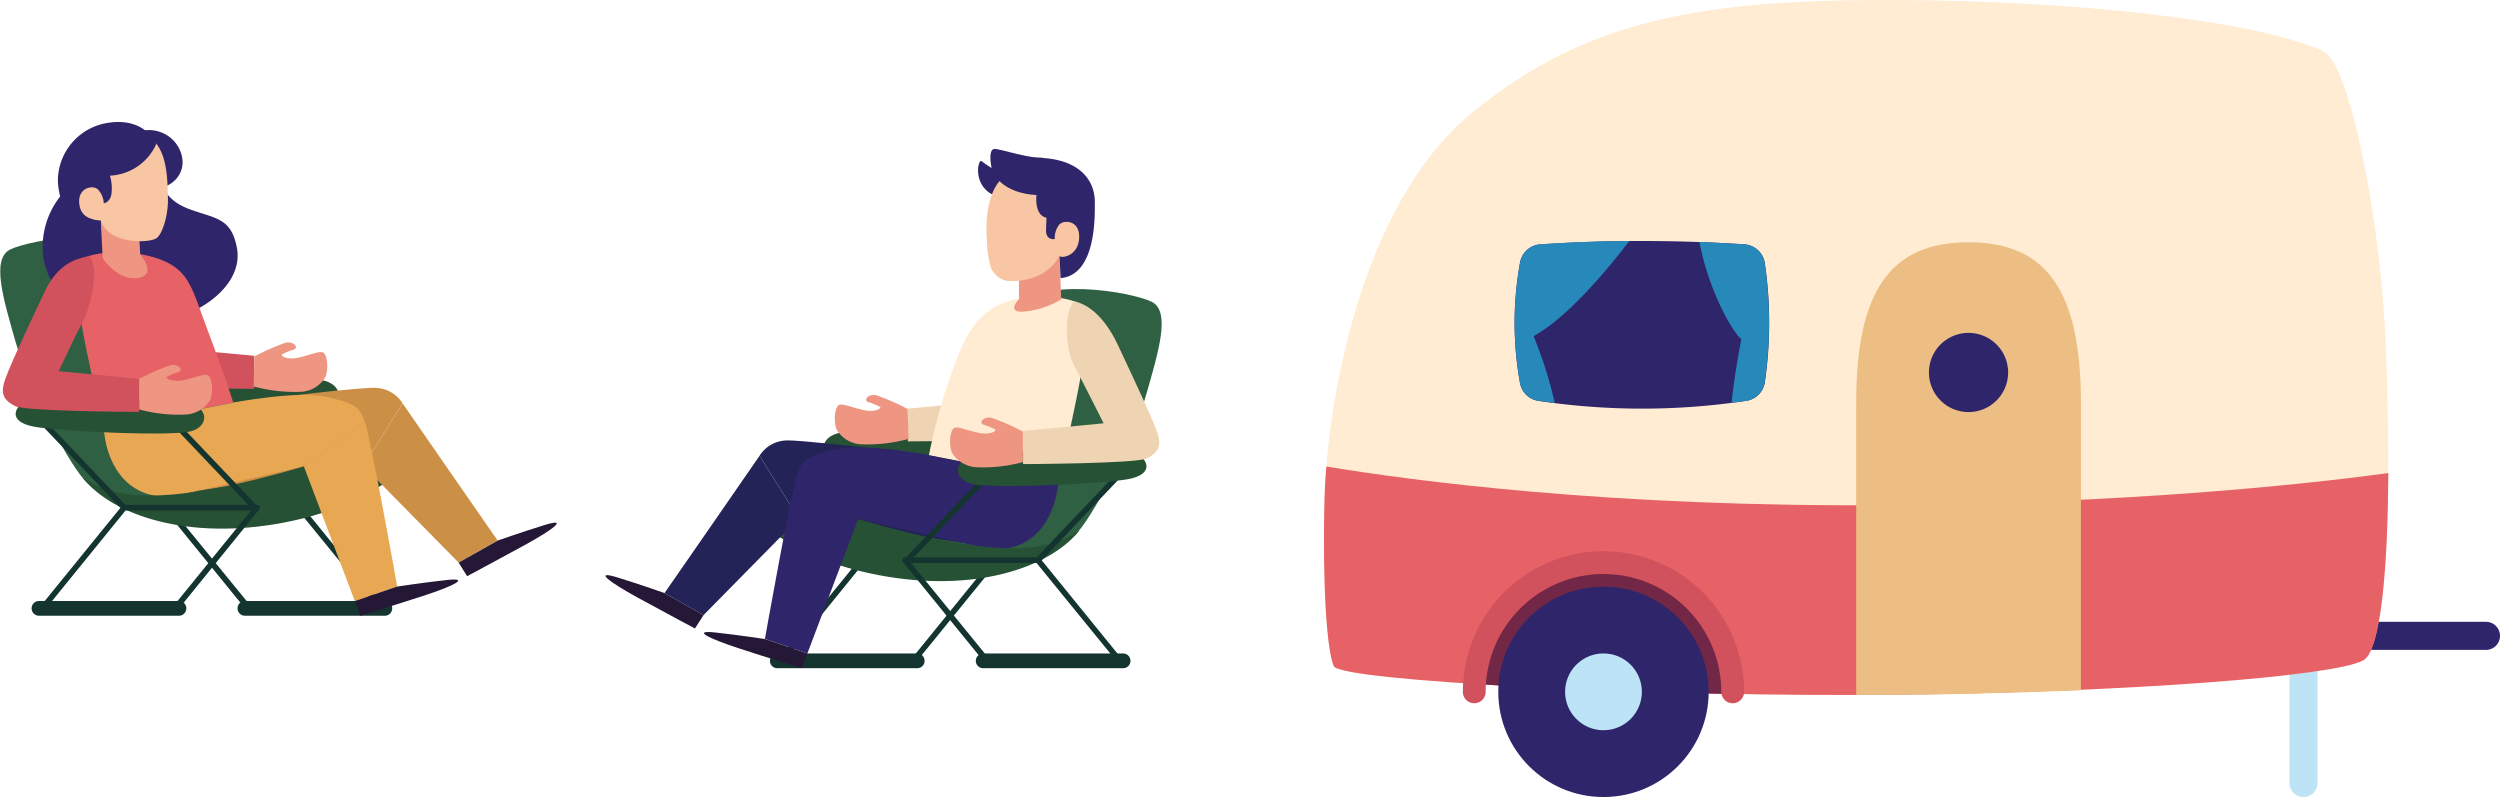 <svg xmlns="http://www.w3.org/2000/svg" viewBox="0 0 438.22 139.71"><defs><style>.cls-1{fill:#14352f;}.cls-2{fill:#265135;}.cls-3{fill:#d1525c;}.cls-4{fill:#ee9681;}.cls-5{fill:#306043;}.cls-6{fill:#2f256a;}.cls-7{fill:#e76266;}.cls-8{fill:#cc8f46;}.cls-9{fill:#e8a752;}.cls-10{fill:#f8c6a3;}.cls-11{fill:#251836;}.cls-12{fill:#efd4b4;}.cls-13{fill:#ffecd2;}.cls-14{fill:#242357;}.cls-15{fill:#bce3f6;}.cls-16{fill:#722746;}.cls-17{fill:#ecbe83;}.cls-18{fill:#2789ba;}</style></defs><title>treeFichier 1</title><g id="Calque_2" data-name="Calque 2"><g id="Objects"><path class="cls-1" d="M67.46,105.35H42.93a1.28,1.28,0,0,0-1.29,1.29h0a1.29,1.29,0,0,0,1.29,1.29H67.46a1.29,1.29,0,0,0,1.29-1.29h0A1.29,1.29,0,0,0,67.46,105.35Z"/><path class="cls-1" d="M66.87,107.14H43.59a.51.51,0,0,1-.39-.19L28.87,89.31a.5.5,0,0,1,.39-.82H52.53a.49.49,0,0,1,.39.19l14.34,17.64a.51.51,0,0,1-.39.82Zm-23-1h22L52.29,89.49h-22Z"/><path class="cls-2" d="M29.73,65.6c-3.74,1-5.36,4.37,0,5.24s24,1.67,27.28.77,3.16-4.29-.66-5S31.71,65.1,29.73,65.6Z"/><path class="cls-3" d="M24.61,44.63c-1.8,7.74-3.2,16.64-3.73,18.53s.14,3.07,2,4,21.7,1,21.7,1v-5.8L30.5,61.08s1.74-7.2,2.16-9.92C33.25,47.23,24.61,44.63,24.61,44.63Z"/><path class="cls-4" d="M44.46,67.74a27.67,27.67,0,0,0,8.34.94A5.33,5.33,0,0,0,57,66.17c.62-1.33.4-3.85-.3-4.35s-3.69,1-5.5,1-1.83-.66-1.83-.66a11,11,0,0,1,2.08-.87c1-.27.09-1.51-1.35-1.22a38.43,38.43,0,0,0-5.5,2.41Z"/><path class="cls-5" d="M14.67,84c-3.43-4-10-17.2-12-24.28s-4.3-14.35-.86-16S21.31,39,27.28,45.35,47.1,86.62,47.1,86.62s.63.89-11.93,2.09S17.51,87.05,14.67,84Z"/><path class="cls-6" d="M10.56,34.42a14.4,14.4,0,0,0-3,10.49c.51,4,4.28,11.8,15.14,12s20.1-6.44,18.84-13.39c-1-5.47-3.82-5.15-8.52-6.93s-4.85-5.25-4.85-5.25Z"/><path class="cls-7" d="M18.12,75.08S15,61.14,14.31,56.88c-1.79-11-.72-10.9,0-11.42,2.07-1.45,8.9-1.83,13.73,0s5.5,4.66,7.7,10.64c1.86,5.08,3,7.86,5.16,14.46Z"/><path class="cls-8" d="M63.71,81.68,35.05,85.94l5.88-15.37S63.46,67.74,66,68a5.73,5.73,0,0,1,4.55,2.68"/><path class="cls-9" d="M63.94,73.93c-.93-2.25-.93-3-6.33-4.29s-16.68.93-16.68.93L18.12,75.08l.14.78c.72,6.32,4.68,12,12.42,11.09l22.58-5.21"/><path class="cls-6" d="M25.41,22.84A6,6,0,0,1,30.74,25c2.07,2.7,1.58,6-1.38,7.52C25.74,34.41,25.41,22.84,25.41,22.84Z"/><path class="cls-4" d="M17.66,38.69,18,45.27s2.59,3.9,6,3.49c3.8-.47.58-4.13.58-4.13l-.13-2.37Z"/><path class="cls-10" d="M17.66,38.69a5,5,0,0,0,3,2.89c2.4,1,5.65.8,6.7.22s2.12-4,2.08-6.82c-.06-3.68-.2-7.38-2-9.75s-7.35-3.49-11.92-.66S10,38.08,17.66,38.69Z"/><path class="cls-6" d="M17.66,38.69s-3.31.14-3.74-2.79,2.19-3.52,3.19-2.75a3.78,3.78,0,0,1,1.08,2.48s1.21-.13,1.37-1.84a7.72,7.72,0,0,0-.29-3,9.37,9.37,0,0,0,8.13-5.57s-1.93-4.75-8.52-3.68a10.31,10.31,0,0,0-8.72,9.62C10,33.4,11.3,41,17.69,40.9Z"/><path class="cls-2" d="M14.5,83.76c5.9,4,15.12,4.91,38.76-2L72,80.6s-5.64,7.82-22.23,11S19.84,90.45,14.5,83.76Z"/><path class="cls-8" d="M70.56,70.69c.81,1.21,16.67,24.06,16.67,24.06l-6.84,3.87L63.71,81.68"/><path class="cls-11" d="M80.39,98.62,81.88,101S87.17,98.17,92,95.53s7.84-4.85,3.49-3.51c-4.13,1.28-8.23,2.73-8.23,2.73Z"/><path class="cls-9" d="M53.26,81.74l8.93,23.61,7.44-2.53s-4.76-26.65-5.69-28.89"/><path class="cls-11" d="M62.19,105.35l1,2.58s5.72-1.77,10.93-3.46,8.6-3.3,4.08-2.79c-4.3.48-8.6,1.14-8.6,1.14Z"/><path class="cls-1" d="M30.71,107.14H7.43a.52.52,0,0,1-.45-.29.49.49,0,0,1,.07-.53L21.38,88.68a.51.51,0,0,1,.39-.19H45.05a.5.5,0,0,1,.45.29.49.49,0,0,1-.07.53L31.1,107A.51.51,0,0,1,30.71,107.14Zm-22.23-1h22L44,89.49H22Z"/><path class="cls-1" d="M31.37,105.35H6.83a1.29,1.29,0,0,0-1.29,1.29h0a1.29,1.29,0,0,0,1.29,1.29H31.37a1.29,1.29,0,0,0,1.29-1.29h0A1.29,1.29,0,0,0,31.37,105.35Z"/><path class="cls-1" d="M21.77,89.49a.51.51,0,0,1-.36-.15L7.07,74.27a.5.5,0,0,1,0-.71.51.51,0,0,1,.71,0L22.13,88.65a.5.5,0,0,1-.36.84Z"/><path class="cls-1" d="M44.69,89.49a.53.53,0,0,1-.37-.15L30,74.27a.5.5,0,1,1,.72-.69L45.05,88.65a.5.5,0,0,1-.36.84Z"/><path class="cls-2" d="M6.18,69.59c-3.74,1-5.35,4.37,0,5.24s24.05,1.66,27.29.77,3.16-4.29-.67-5S8.17,69.09,6.18,69.59Z"/><path class="cls-3" d="M15.67,44.89c-2.34.45-5.5,1.26-7.88,6.31-3.38,7.19-6.58,14-7.11,16s.13,3.07,2,4,21.69,1,21.69,1v-5.8L10.29,65.07s3-6.43,4.3-8.87S17.49,47,15.67,44.89Z"/><path class="cls-4" d="M24.4,71.77a26.37,26.37,0,0,0,8.2.89,5.27,5.27,0,0,0,4.2-2.51c.63-1.32.4-3.84-.3-4.34s-3.69,1-5.49.94-1.83-.65-1.83-.65a10.3,10.3,0,0,1,2.08-.87c1-.27.09-1.52-1.35-1.22a38.67,38.67,0,0,0-5.51,2.41Z"/><path class="cls-6" d="M182.78,27.65c-2.57.09-6.93-1.41-8.33-1.54s-.63,3.33-.63,3.33a15,15,0,0,1-1.72-1.17c-.7-.57-1.72,4.33,2.23,6S182.78,27.65,182.78,27.65Z"/><path class="cls-1" d="M136.25,114.55h24.53a1.29,1.29,0,0,1,1.29,1.29h0a1.29,1.29,0,0,1-1.29,1.29H136.25a1.29,1.29,0,0,1-1.29-1.29h0A1.29,1.29,0,0,1,136.25,114.55Z"/><path class="cls-1" d="M160.12,116.34H136.84a.51.51,0,0,1-.39-.82l14.34-17.64a.48.48,0,0,1,.39-.19h23.27a.51.51,0,0,1,.39.82L160.5,116.15A.47.47,0,0,1,160.12,116.34Zm-22.23-1h22L173.4,98.69h-22Z"/><path class="cls-2" d="M174,74.81c3.74,1,5.35,4.36,0,5.24s-24,1.66-27.29.77-3.15-4.29.67-5S172,74.3,174,74.81Z"/><path class="cls-12" d="M179.1,53.83c1.79,7.74,3.2,16.64,3.73,18.54s-.14,3.06-2,4-21.69,1-21.69,1V71.64l14.11-1.36s-1.75-7.2-2.16-9.92C170.45,56.43,179.1,53.83,179.1,53.83Z"/><path class="cls-4" d="M159.25,76.94a27.74,27.74,0,0,1-8.35.94,5.3,5.3,0,0,1-4.2-2.51c-.63-1.33-.4-3.84.3-4.35s3.69,1,5.49,1,1.84-.65,1.84-.65a10.93,10.93,0,0,0-2.09-.88c-1-.27-.08-1.51,1.35-1.21a37.54,37.54,0,0,1,5.51,2.41Z"/><path class="cls-5" d="M189,93.17c3.44-4,10-17.2,12-24.28s4.3-14.35.86-16-19.52-4.76-25.49,1.63S156.6,95.82,156.6,95.82s-.62.89,11.94,2.09S186.19,96.26,189,93.17Z"/><path class="cls-13" d="M185.58,84.28s3.13-13.93,3.82-18.19c1.78-11,.88-12.13.13-12.66-2.07-1.45-8.69-2.2-13.52-.36s-6.85,5.76-9,11.75a104.15,104.15,0,0,0-4.19,15Z"/><path class="cls-14" d="M140,90.88l28.65,4.26-5.88-15.37S140.24,77,137.7,77.21a5.75,5.75,0,0,0-4.56,2.68"/><path class="cls-6" d="M139.76,83.13c.94-2.24.94-3,6.34-4.29s16.67.93,16.67.93l22.81,4.51-.13.78c-.72,6.32-4.68,12.06-12.42,11.09l-22.58-5.21"/><path class="cls-2" d="M189.21,93c-5.9,4-15.13,4.91-38.76-2L131.72,89.8s5.64,7.82,22.23,11S183.87,99.65,189.21,93Z"/><path class="cls-14" d="M133.14,79.89c-.8,1.21-16.66,24.07-16.66,24.07l6.84,3.86L140,90.88"/><path class="cls-11" d="M123.32,107.82l-1.5,2.34s-5.28-2.79-10.09-5.43-7.83-4.85-3.49-3.51c4.14,1.28,8.24,2.74,8.24,2.74Z"/><path class="cls-6" d="M150.45,90.94l-8.93,23.61L134.08,112s4.75-26.65,5.68-28.89"/><path class="cls-11" d="M141.52,114.55l-1,2.58s-5.72-1.76-10.93-3.46-8.6-3.3-4.08-2.79c4.3.48,8.6,1.14,8.6,1.14Z"/><path class="cls-1" d="M196.27,116.34H173a.49.49,0,0,1-.39-.19L158.27,98.51a.51.51,0,0,1-.06-.53.49.49,0,0,1,.45-.29h23.28a.51.51,0,0,1,.39.19l14.33,17.64a.49.49,0,0,1,.06.53A.48.48,0,0,1,196.27,116.34Zm-23-1h22L181.7,98.69h-22Z"/><path class="cls-1" d="M172.34,114.55h24.53a1.29,1.29,0,0,1,1.29,1.29h0a1.29,1.29,0,0,1-1.29,1.29H172.34a1.29,1.29,0,0,1-1.29-1.29h0A1.29,1.29,0,0,1,172.34,114.55Z"/><path class="cls-1" d="M181.94,98.69a.49.49,0,0,1-.36-.84l14.33-15.07a.5.5,0,0,1,.71,0,.49.49,0,0,1,0,.7L182.3,98.54A.51.51,0,0,1,181.94,98.69Z"/><path class="cls-1" d="M159,98.69a.48.48,0,0,1-.34-.13.5.5,0,0,1,0-.71L173,82.78a.5.5,0,0,1,.71,0,.49.49,0,0,1,0,.7L159.38,98.54A.51.51,0,0,1,159,98.69Z"/><path class="cls-2" d="M197.52,78.79c3.75,1,5.36,4.37,0,5.24s-24,1.67-27.28.77-3.16-4.29.66-5S195.54,78.29,197.52,78.79Z"/><path class="cls-12" d="M188.24,52.81c2.33.45,5.3,2.55,7.68,7.6,3.38,7.19,6.58,14,7.11,15.94s-.13,3.07-2,4-21.7,1-21.7,1v-5.8l14.12-1.35s-4.06-8.06-5.34-10.5S186.42,54.88,188.24,52.81Z"/><path class="cls-4" d="M179.3,81a26.62,26.62,0,0,1-8.19.9,5.33,5.33,0,0,1-4.21-2.51c-.62-1.33-.39-3.85.31-4.35s3.68,1,5.49.95,1.83-.66,1.83-.66a11,11,0,0,0-2.08-.87c-1-.27-.09-1.51,1.35-1.22a38.43,38.43,0,0,1,5.5,2.41Z"/><path class="cls-4" d="M185.71,44.88l.31,7.58a15.13,15.13,0,0,1-6.89,2.18c-2.72,0-.52-2.18-.52-2.18l0-3.26Z"/><path class="cls-10" d="M185.71,44.88a7.76,7.76,0,0,1-3.25,3.19,10.76,10.76,0,0,1-6.15,1.13A4,4,0,0,1,173.72,47a17.15,17.15,0,0,1-.71-4.82c-.3-3.67.11-7.24,1.69-9.77s7-4.28,11.81-1.82c2.05,1.05,4.51,4.69,4.47,8C190.92,43.15,187.68,47.22,185.71,44.88Z"/><path class="cls-6" d="M185.71,44.88c.46.46,3.28-.06,3.45-3.13s-2.53-3.29-3.45-2.42a3.73,3.73,0,0,0-.82,2.57s-1.5.29-1.53-1.43c0-.47.08-2.3.08-2.3-2.21-.45-1.76-4-1.76-4s-4.19,0-6.62-2.57c0,0,1.06-4.34,7.72-3.91s9.15,4.07,9.13,7.75c0,2.22.32,12.74-6,13.31Z"/><path class="cls-15" d="M406.23,114.94h-4.91v22.31a2.46,2.46,0,0,0,2.46,2.46h0a2.46,2.46,0,0,0,2.45-2.46Z"/><path class="cls-6" d="M409.23,109v4.92h26.53a2.46,2.46,0,0,0,2.46-2.46h0a2.46,2.46,0,0,0-2.46-2.46Z"/><path class="cls-13" d="M407.26,9c-11.7-5.41-44-9-76.24-9s-52.85,3.23-73,19.77S232.55,72.35,232.17,87.4s.42,26.74,1.63,29.37,57.28,5.46,98.43,5,76.93-3.27,82-6.07,4.84-40,3.76-59.11S411.79,11.13,407.26,9Z"/><path class="cls-7" d="M414.26,115.75c3.19-1.75,4.29-17,4.39-32.82-16.33,2.19-46,5.23-87.23,5.61-49.17.44-84.47-4.36-98.93-6.77-.18,2.09-.28,4-.32,5.63-.39,15.06.42,26.74,1.63,29.37s57.28,5.46,98.43,5S409.16,118.55,414.26,115.75Z"/><path class="cls-16" d="M257.66,119.84c12.79.83,29.29,1.5,45.86,1.82-.69-7.54-3.67-22.55-21.81-23C260.8,98.06,257.66,119.84,257.66,119.84Z"/><path class="cls-17" d="M325.37,121.82V70.62c0-19.39,5.82-28.15,19.69-28.15s19.7,8.76,19.7,28.15V121C351.87,121.5,338.73,121.86,325.37,121.82Z"/><path class="cls-6" d="M352,65.29a6.94,6.94,0,1,1-6.94-6.94A6.94,6.94,0,0,1,352,65.29Z"/><path class="cls-6" d="M306.11,70.26a122.35,122.35,0,0,1-36.5,0,3.83,3.83,0,0,1-3.17-3.08,59.11,59.11,0,0,1,0-21.14,3.86,3.86,0,0,1,3.53-3.2,269.59,269.59,0,0,1,35.84,0,3.86,3.86,0,0,1,3.55,3.31,71.9,71.9,0,0,1,0,20.87A3.86,3.86,0,0,1,306.11,70.26Z"/><circle class="cls-6" cx="281.07" cy="121.27" r="18.44"/><circle class="cls-15" cx="281.07" cy="121.27" r="6.73"/><path class="cls-3" d="M303.72,123.27a2,2,0,0,1-2-2,20.65,20.65,0,0,0-41.3,0,2,2,0,0,1-4,0,24.65,24.65,0,0,1,49.3,0A2,2,0,0,1,303.72,123.27Z"/><path class="cls-18" d="M306.11,70.26A3.86,3.86,0,0,0,309.33,67a71.9,71.9,0,0,0,0-20.87,3.86,3.86,0,0,0-3.55-3.31c-2.63-.17-5.25-.3-7.88-.4,1.57,8.48,5.89,16,7.34,17,0,0-1.18,5.94-1.71,11.17C304.42,70.48,305.27,70.38,306.11,70.26Z"/><path class="cls-18" d="M285.59,42.24q-7.81.06-15.61.58a3.86,3.86,0,0,0-3.53,3.2,59.11,59.11,0,0,0,0,21.14,3.83,3.83,0,0,0,3.17,3.08c1,.15,1.94.26,2.91.39a73.48,73.48,0,0,0-3.71-11.71C275,55.5,282.08,46.86,285.59,42.24Z"/></g></g></svg>